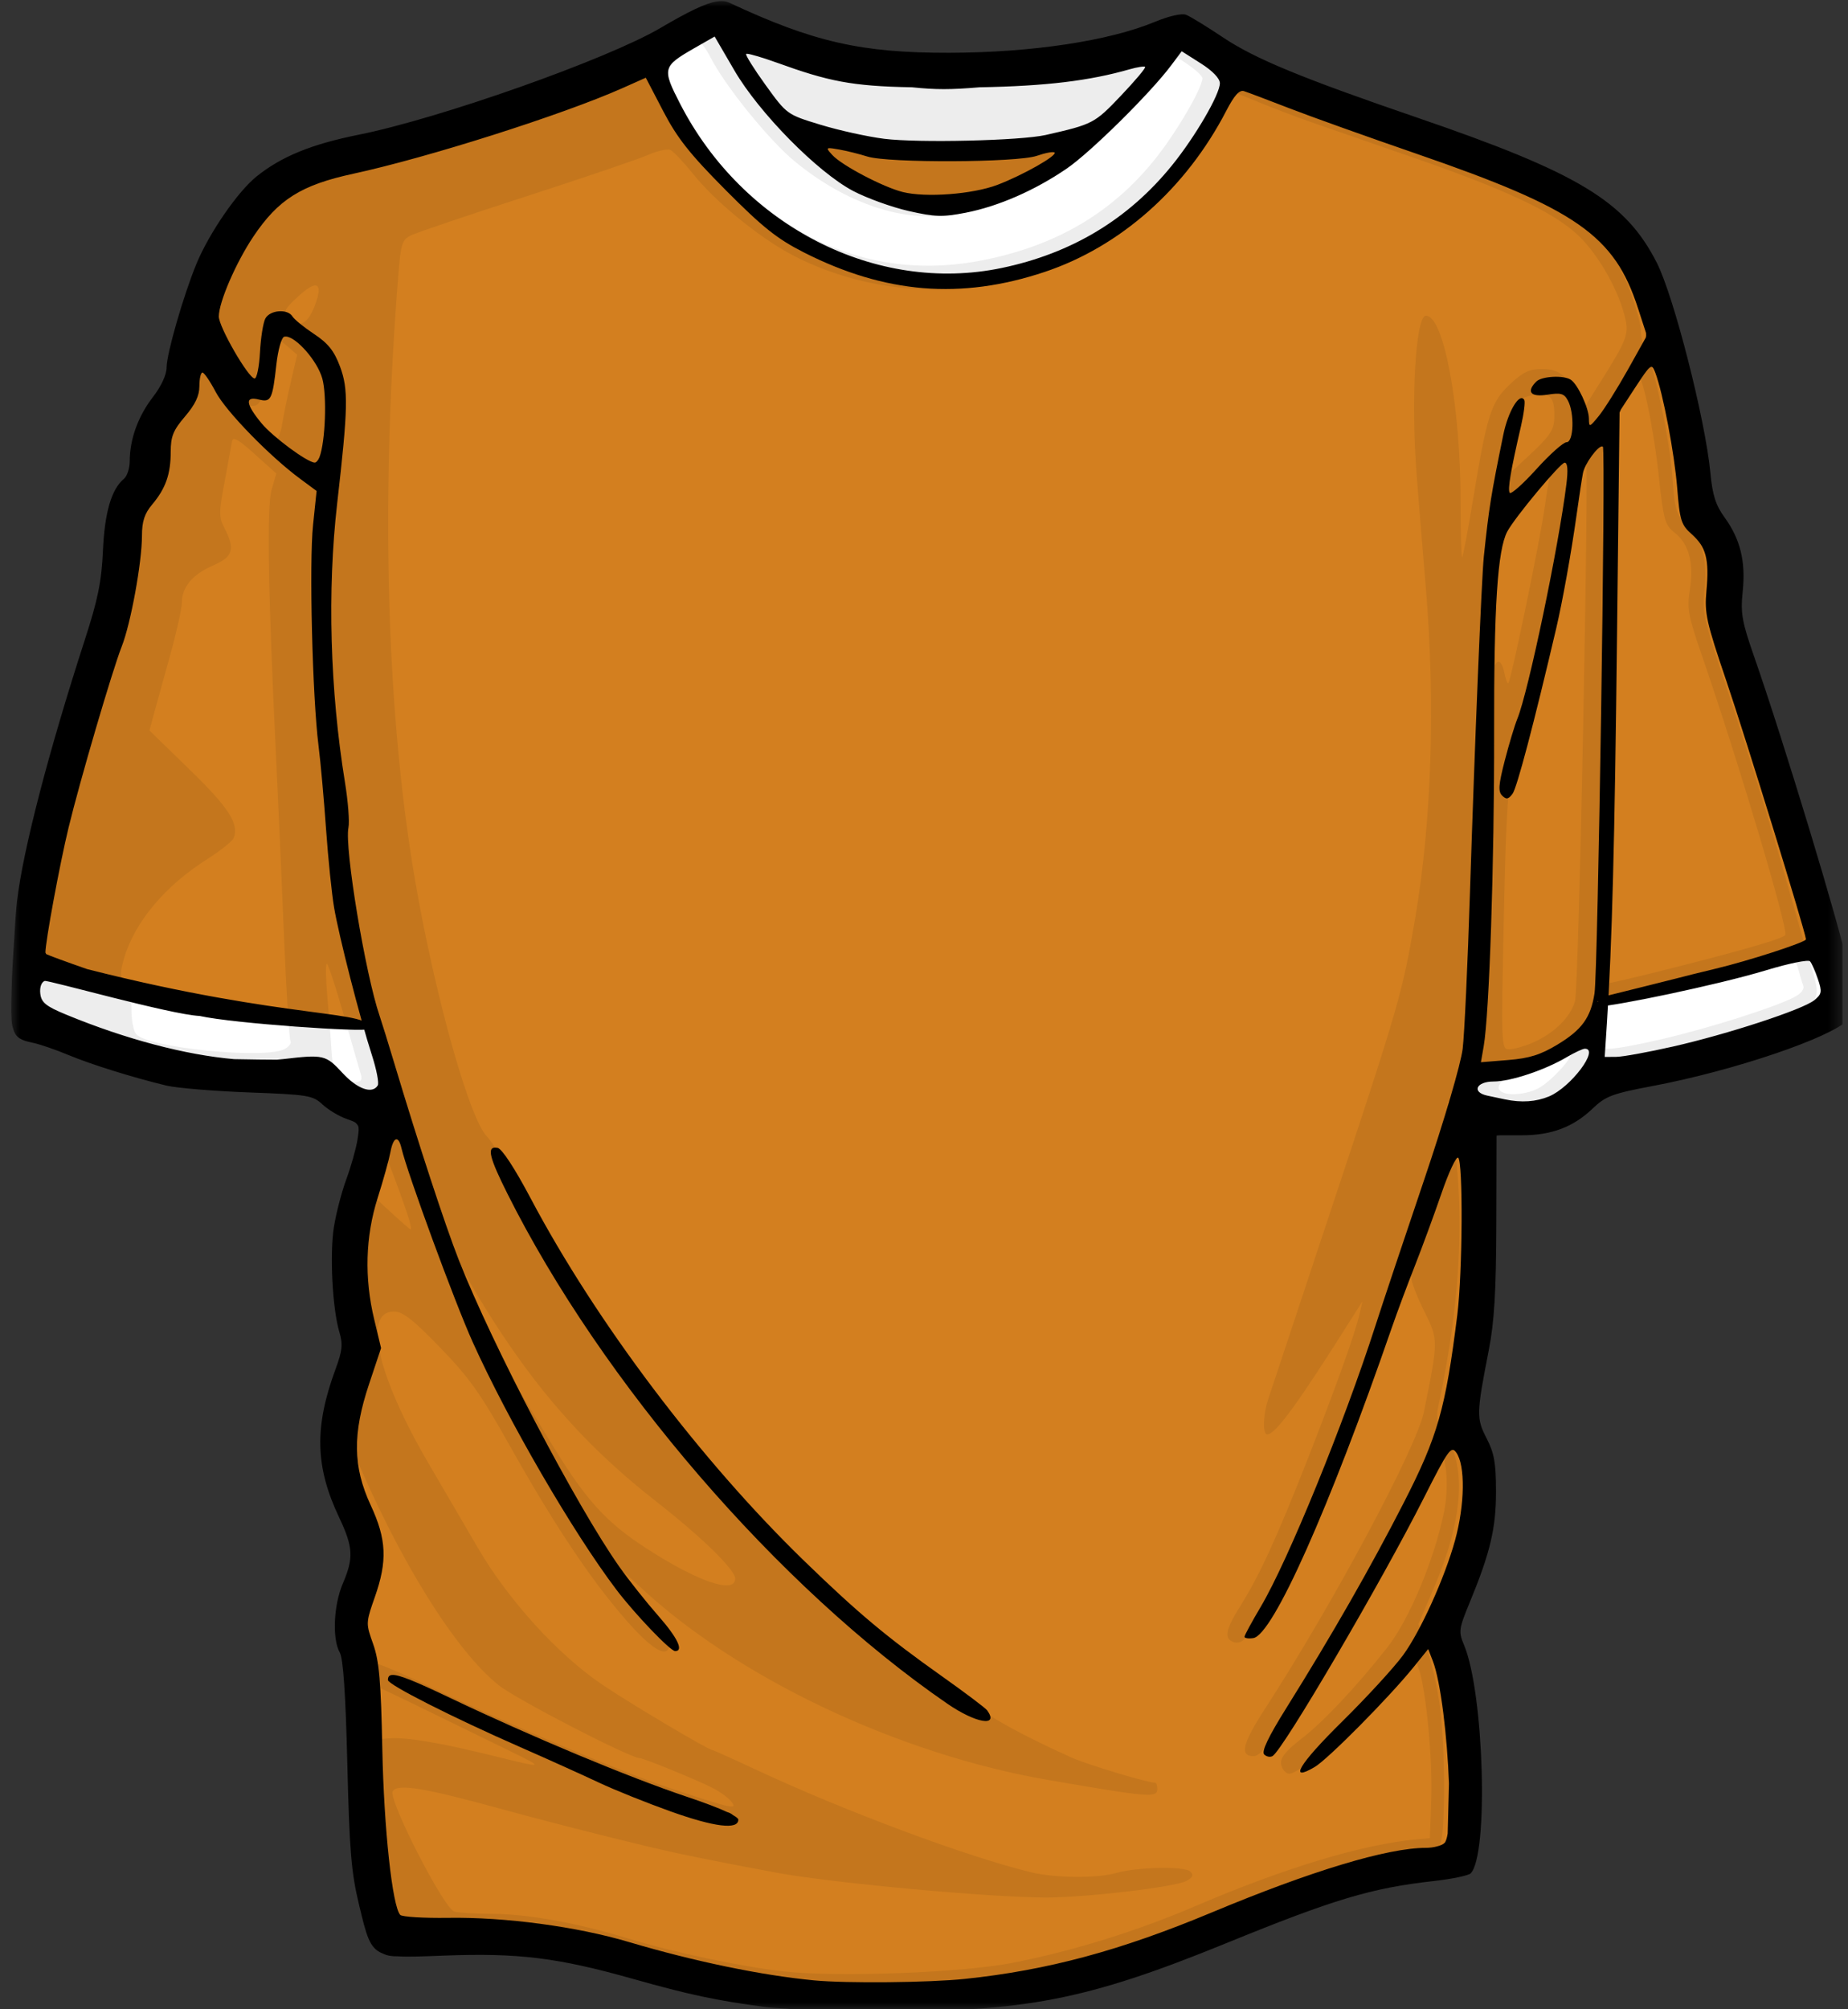 <svg width="138" height="150" viewBox="0 0 138 150" fill="none" xmlns="http://www.w3.org/2000/svg">
<rect x="0" y="0" width="138" height="150" fill="#333333" stroke="none"/>
<g clip-path="url(#clip0_685_1264)">
<mask id="mask0_685_1264" style="mask-type:luminance" maskUnits="userSpaceOnUse" x="0" y="0" width="138" height="150">
<path d="M137.598 0H0.75V150H137.598V0Z" fill="white"/>
</mask>
<g mask="url(#mask0_685_1264)">
<path fill-rule="evenodd" clip-rule="evenodd" d="M52.561 1.333L36.037 8.832L23.101 11.984L19.622 14.375L16.035 19.266L13.969 25.569L13.534 28.612L11.36 31.221V34.481L9.621 37.307L8.751 43.284L6.794 50.783L4.729 57.087L2.554 64.586L2.119 70.128L1.902 75.671L8.098 78.388L15.817 80.127L23.427 80.236L28.21 83.061L26.797 88.495L26.362 92.625L26.253 97.081L27.123 99.472L26.905 100.559L25.384 105.123L25.166 108.601L26.579 113.383L27.232 115.774L26.362 118.817L26.036 121.317L27.014 125.012L27.341 133.924L28.427 143.487L29.297 144.357L39.19 144.249L47.343 145.987L57.019 148.487L70.499 149.03L82.239 146.748L93.655 142.836L101.59 140.119L109.526 138.597C109.49 135.554 109.454 132.511 109.418 129.468L107.352 121.752L110.505 111.97L109.635 107.841L109.092 105.558L110.178 97.081C110.142 94.038 110.106 90.995 110.07 87.952L109.744 82.192L113.44 82.844L116.375 82.301L119.528 80.561L131.051 77.518L137.356 75.454L135.835 68.172L128.659 46.219L129.203 41.002L126.702 38.068L121.811 19.266L119.528 15.353L107.135 10.137L96.698 6.768L88.871 2.203L78.652 4.051L66.802 4.485L57.889 2.42L52.561 1.333Z" fill="#D37F1F"/>
<path fill-rule="evenodd" clip-rule="evenodd" d="M2.136 72.485L27.834 76.711L29.417 82.303L1.72 76.787L2.136 72.485Z" fill="white"/>
<path fill-rule="evenodd" clip-rule="evenodd" d="M110.048 80.269C113.48 78.971 117.016 79.651 120.031 74.706L135.997 70.728C136.205 72.035 138.939 73.579 135.788 75.443C132.637 77.308 120.813 80.85 117.092 81.915C113.372 82.979 114.174 82.414 112.924 82.727C111.674 83.041 110.079 83.192 109.235 82.276L110.048 80.269Z" fill="white"/>
<path fill-rule="evenodd" clip-rule="evenodd" d="M53.222 2.062C53.604 2.059 54.02 2.061 54.474 2.067C60.911 2.053 63.944 6.71 86.092 3.358C92.442 3.816 93.192 2.692 92.574 4.815C88.92 10.437 90.517 12.123 83.904 16.87C81.378 19.24 77.55 20.108 74.566 20.555C71.916 22.044 67.202 20.916 65.479 19.868C59.261 17.995 55.982 15.704 51.911 11.561L48.993 4.212C49.572 3.125 47.499 2.102 53.222 2.062ZM61.622 10.192C61.028 10.252 60.767 10.48 61.039 10.978C62.13 12.97 67.567 14.899 70.679 14.976C73.791 15.052 79.715 12.655 79.715 11.436C79.715 10.217 73.625 11.471 70.513 11.395C68.178 11.337 63.403 10.011 61.622 10.192Z" fill="white"/>
<path d="M52.528 1.851C51.915 1.848 49.365 3.192 48.163 4.151C47.482 4.694 40.358 7.409 35.463 8.991C29.926 10.781 28.338 11.218 25.37 11.78C20.723 12.661 18.075 14.699 15.932 19.039C15.326 20.268 14.605 22.236 14.334 23.414C14.063 24.592 13.712 25.689 13.555 25.849C13.399 26.009 13.272 26.707 13.272 27.405C13.272 28.625 13.142 28.886 11.284 31.403C11.023 31.758 10.699 32.957 10.565 34.074C10.387 35.548 10.13 36.315 9.615 36.863C9.019 37.497 8.859 38.123 8.624 40.766C8.321 44.177 8.178 44.764 6.088 51.409C4.479 56.524 3.161 61.567 2.283 65.937C1.612 69.276 1.056 74.204 1.263 75.012C1.334 75.291 1.967 75.73 2.666 75.984L5.651 77.069C10.922 78.985 12.61 79.31 17.95 79.433L23.087 79.552L24.161 80.625C25.097 81.561 25.421 81.698 26.751 81.698C27.587 81.698 28.273 81.796 28.272 81.922C28.271 82.54 26.635 88.656 26.29 89.333C25.668 90.556 25.444 94.438 25.854 96.84C26.404 100.059 26.333 101.158 25.376 104.327C24.361 107.687 24.46 108.796 26.107 112.547C27.205 115.046 27.271 116.279 26.432 118.407C25.733 120.18 25.647 121.817 26.202 122.789C26.462 123.244 26.641 125.838 26.768 130.949C26.956 138.524 27.505 142.821 28.396 143.738C28.692 144.043 29.202 144.071 30.59 143.85C32.633 143.524 39.474 143.876 41.886 144.433C42.729 144.628 45.075 145.248 47.095 145.807C50.775 146.827 56.119 147.955 58.414 148.195C59.088 148.266 62.605 148.287 66.224 148.243C71.555 148.176 73.413 148.032 76.016 147.493C81.458 146.369 84.183 145.504 90.114 143.007C96.638 140.259 101.416 138.804 105.179 138.419C106.717 138.262 107.333 138.064 107.55 137.659C107.94 136.93 107.925 130.384 107.527 127.376C107.352 126.059 106.92 124.138 106.565 123.107L105.922 121.238L107.049 118.608C109.225 113.543 109.543 109.544 107.951 107.199C107.358 106.325 107.224 105.846 107.379 105.123C109.183 96.726 109.469 89.678 108.264 83.259L108.069 82.227L110.175 82.463C113.979 82.893 115.601 82.461 117.442 80.523C118.103 79.827 118.703 79.546 119.89 79.385C123.632 78.879 128.551 77.603 132.484 76.113C136.138 74.729 136.072 74.844 135.091 71.608C134.758 70.51 134.059 68.093 133.54 66.243C132.287 61.779 130.48 55.956 128.608 50.358C127.238 46.26 127.101 45.61 127.281 44.055C127.537 41.848 127.069 40.101 125.954 39.108C125.149 38.391 125.063 38.112 124.874 35.464C124.682 32.753 123.496 27.226 122.839 26.001C122.674 25.692 122.539 25.096 122.539 24.674C122.539 24.252 122.168 22.914 121.719 21.703C120.48 18.362 118.144 16.013 114.139 14.079C112.444 13.26 109.197 11.957 106.925 11.178C94.582 6.947 92.113 5.939 89.017 3.884C87.57 2.924 87.129 2.766 86.604 3.017C83.845 4.341 75.926 5.517 69.763 5.517C63.592 5.517 59.264 4.665 54.746 2.564C53.904 2.172 52.904 1.852 52.528 1.85V1.851ZM52.115 3.072C52.292 3.072 52.712 3.608 53.047 4.263C54.15 6.424 57.408 10.448 59.352 12.052C63.16 15.191 67.607 16.68 71.026 15.955C74.719 15.171 77.93 13.534 81.166 10.79C82.766 9.433 85.788 6.083 86.758 4.599L87.253 3.85L88.521 4.687C89.219 5.149 89.789 5.666 89.789 5.837C89.789 6.565 87.869 9.853 86.286 11.839C83.042 15.909 78.808 18.383 73.261 19.451C66.534 20.747 60.286 18.768 54.94 13.644C52.075 10.896 49.083 6.533 49.083 5.1C49.083 4.67 51.472 3.072 52.115 3.072L52.115 3.072ZM91.759 6.739C91.806 6.739 92.794 7.134 93.953 7.612C95.113 8.089 96.89 8.764 97.9 9.115L105.515 11.757C112.318 14.116 115.745 15.709 117.666 17.399C119.151 18.706 120.726 21.349 121.294 23.484C121.682 24.944 121.565 25.263 119.365 28.75L118.126 30.713L117.702 29.663C117.04 28.027 116.453 27.547 115.141 27.547C114.202 27.547 113.723 27.777 112.746 28.697C111.339 30.022 111.051 30.922 109.992 37.334C109.617 39.606 109.255 41.521 109.19 41.591C109.124 41.661 109.072 39.832 109.072 37.523C109.072 30.295 107.821 23.567 106.482 23.567C105.716 23.567 105.349 29.748 105.781 35.347C105.961 37.689 106.157 40.107 106.465 43.761C107.196 52.458 106.916 61.284 105.68 68.537C104.726 74.138 104.484 74.989 99.268 90.69C96.915 97.773 94.853 103.993 94.685 104.51C94.317 105.646 94.282 107.087 94.626 107.087C95.256 107.087 96.947 104.757 101.067 98.213L101.74 97.146L101.533 98.06C101.196 99.533 99.778 103.497 97.652 108.921C95.371 114.739 94.066 117.59 92.638 119.864C91.521 121.643 91.387 122.31 92.096 122.582C92.927 122.901 93.794 121.712 95.924 117.335C98.338 112.373 99.945 108.321 103.391 98.519C103.954 96.921 104.511 95.376 104.63 95.082C104.891 94.439 105.397 94.669 105.397 95.43C105.397 95.73 105.833 96.844 106.364 97.907C107.413 100.004 107.413 100.062 106.329 105.407C105.79 108.064 99.492 119.823 94.478 127.541C92.775 130.163 92.548 131.102 93.617 131.102C94.041 131.102 94.751 130.313 95.954 128.501C98.434 124.761 102.676 117.418 105.173 112.541C106.357 110.227 107.434 108.399 107.562 108.478C108.038 108.773 108.19 111.096 107.845 112.812C107.123 116.399 105.245 120.89 103.592 122.995C101.337 125.866 98.836 128.527 97.233 129.764C96.024 130.696 95.598 131.223 95.664 131.686C95.715 132.036 95.966 132.363 96.219 132.411C96.918 132.544 100.363 129.512 103.096 126.361L105.539 123.543L105.893 124.416C106.457 125.827 106.988 131.176 106.878 134.316L106.777 137.223L105.858 137.305C101.824 137.664 95.97 139.423 89.329 142.27C84.9 144.168 80.066 145.669 75.544 146.544C71.773 147.274 62.556 147.615 58.568 147.175C55.355 146.821 50.373 145.771 46.941 144.722C43.108 143.55 39.421 142.882 36.731 142.876C35.529 142.875 34.266 142.796 33.929 142.706C33.153 142.496 28.962 134.311 29.328 133.72C29.687 133.138 31.655 133.459 37.45 135.052C41.591 136.19 48.253 137.862 50.764 138.39C52.831 138.824 54.384 139.129 57.96 139.799C62.068 140.569 73.979 141.663 78.157 141.656C81.143 141.652 87.748 140.872 88.586 140.424C89.08 140.159 89.155 139.984 88.886 139.716C88.474 139.304 84.909 139.376 83.33 139.829C81.926 140.231 78.794 140.205 77.012 139.775C72.205 138.616 63.015 135.185 56.321 132.051C54.664 131.276 53.253 130.642 53.183 130.642C52.902 130.642 47.045 127.164 44.996 125.778C41.636 123.507 37.955 119.452 35.652 115.495C34.576 113.646 32.964 110.889 32.072 109.369C28.184 102.748 27.062 97.912 29.411 97.912C30.075 97.912 30.823 98.492 32.862 100.595C35.021 102.821 35.901 104.061 38.029 107.859C41.293 113.683 44.011 117.775 46.606 120.778C48.783 123.298 50.004 123.955 50.004 122.606C50.004 122.199 49.706 121.606 49.349 121.285C48.557 120.574 46.022 117.316 46.022 117.01C46.022 116.889 46.742 117.473 47.626 118.307C54.927 125.2 67.019 130.946 78.311 132.889C85.846 134.185 86.421 134.229 86.421 133.549C86.421 133.296 86.35 133.089 86.262 133.089C85.697 133.089 81.181 131.729 80.022 131.208C76.465 129.612 73.668 128.079 73.108 127.423C72.771 127.028 71.532 126.06 70.353 125.271C59.184 117.788 45.942 102.567 38.967 89.192C37.914 87.172 36.751 85.222 36.377 84.858C34.983 83.495 32.151 73.12 30.756 64.256C28.813 51.908 28.46 36.548 29.747 20.518C29.937 18.155 30.023 17.894 30.721 17.558C31.142 17.356 34.993 16.052 39.285 14.663C43.578 13.274 47.664 11.887 48.364 11.579C49.063 11.271 49.824 11.095 50.051 11.19C50.277 11.285 51.053 12.107 51.779 13.012C53.384 15.013 56.567 17.631 58.981 18.938C62.949 21.085 67.932 22.023 72.253 21.432C80.208 20.343 86.109 16.31 90.297 9.109C91.055 7.805 91.714 6.738 91.76 6.739L91.759 6.739ZM23.465 21.32C23.894 21.245 23.914 21.783 23.477 22.895C22.937 24.269 22.227 24.552 21.507 23.685C21.153 23.258 21.258 23.053 22.268 22.128C22.805 21.636 23.208 21.366 23.465 21.32ZM20.339 25.094C20.474 25.094 20.947 25.41 21.389 25.79L22.191 26.48L21.725 28.466C21.469 29.559 21.183 30.966 21.082 31.597C20.982 32.228 20.791 32.747 20.663 32.747C20.375 32.747 18.475 30.807 18.475 30.512C18.475 30.394 18.665 30.3 18.9 30.3C19.482 30.3 19.714 29.591 19.92 27.163C20.017 26.028 20.204 25.094 20.339 25.094ZM122.226 27.848C122.627 27.848 123.46 31.759 123.872 35.572C124.226 38.849 124.325 39.197 125.069 39.782C126.123 40.61 126.503 42.042 126.19 44.021C125.97 45.413 126.07 45.977 127.021 48.732C129.803 56.785 133.604 69.534 133.309 69.812C132.996 70.107 130.386 70.867 125.01 72.235C122.415 72.895 120.109 73.438 119.884 73.438C119.384 73.438 119.361 71.903 119.766 65.584C119.926 63.089 120.128 54.193 120.214 45.82L120.374 30.596L121.176 29.222C121.619 28.466 122.092 27.848 122.226 27.848V27.848ZM115.101 29.439C115.885 29.445 116.105 29.927 116.068 31.214C116.042 32.121 115.733 32.566 114.068 34.109L112.104 35.931L112.298 34.569C112.406 33.819 112.603 32.792 112.741 32.287C112.879 31.783 113.077 30.997 113.178 30.542C113.322 29.886 113.59 29.668 114.464 29.504C114.708 29.459 114.919 29.438 115.101 29.439ZM17.483 32.777C17.697 32.775 18.142 33.112 19.017 33.897L20.633 35.348L20.279 36.568C19.915 37.836 20.02 44.244 20.598 56.149C20.753 59.346 21.025 65.444 21.199 69.699C21.373 73.953 21.594 77.558 21.689 77.712C21.784 77.865 21.589 78.136 21.258 78.313C19.792 79.098 11.007 78.215 10.163 77.199C9.965 76.96 9.809 76.12 9.815 75.33C9.821 74.467 9.635 73.676 9.355 73.355C8.958 72.898 8.946 72.627 9.272 71.521C10.072 68.809 12.339 66.118 15.507 64.115C16.485 63.497 17.361 62.794 17.454 62.553C17.858 61.498 17.098 60.311 14.192 57.482L11.16 54.534L11.478 53.354C11.654 52.705 12.198 50.739 12.688 48.985C13.177 47.232 13.578 45.438 13.578 44.999C13.578 43.834 14.386 42.869 15.908 42.217C17.404 41.575 17.579 41.005 16.77 39.439C16.337 38.603 16.34 38.274 16.764 36.014C17.022 34.638 17.271 33.274 17.318 32.983C17.339 32.852 17.386 32.778 17.483 32.777ZM118.368 33.709C118.388 33.708 118.411 33.715 118.427 33.732C118.688 33.992 117.906 73.627 117.619 74.712C117.292 75.947 116.015 77.189 114.351 77.884C113.761 78.13 113.014 78.332 112.688 78.332C112.107 78.332 112.097 78.1 112.298 68.615C112.474 60.347 112.595 58.563 113.112 56.61C114.043 53.093 114.454 51.419 114.876 49.416C115.089 48.407 115.368 47.168 115.502 46.663C115.635 46.158 115.973 44.441 116.25 42.842C116.529 41.244 116.888 39.355 117.047 38.65C117.205 37.944 117.336 36.944 117.336 36.421C117.336 35.565 118.06 33.718 118.368 33.709V33.709ZM115.873 34.734L115.702 35.654C115.607 36.159 115.442 37.191 115.336 37.948C114.987 40.429 112.842 50.795 112.634 51.002C112.569 51.068 112.432 50.699 112.328 50.177C112.223 49.655 112 49.312 111.832 49.416C111.665 49.52 111.398 50.045 111.242 50.584C110.868 51.879 110.827 45.447 111.189 42.323C111.412 40.401 111.619 39.87 112.823 38.19C113.583 37.13 114.582 35.922 115.041 35.501L115.873 34.734ZM133.716 71.704C133.987 71.684 134.172 71.889 134.283 72.329C134.386 72.74 134.549 73.281 134.648 73.538C134.766 73.847 134.526 74.161 133.941 74.464C132.475 75.221 127.485 76.796 124.066 77.582C120.38 78.43 119.17 78.513 119.17 77.913C119.17 77.684 119.255 76.88 119.359 76.126C119.528 74.892 119.614 74.77 120.261 74.894C120.93 75.022 124.574 74.354 126.667 73.721C127.172 73.568 128.827 73.093 130.342 72.659C131.857 72.226 133.323 71.801 133.598 71.722C133.64 71.71 133.677 71.707 133.716 71.704ZM24.403 71.946C24.41 71.943 24.414 71.945 24.421 71.952C24.539 72.061 25.119 73.847 25.713 75.926C26.306 78.004 26.869 79.947 26.957 80.242C27.072 80.623 26.946 80.779 26.527 80.779C25.439 80.779 24.848 80.055 24.769 78.621C24.728 77.873 24.585 76.019 24.451 74.505C24.325 73.085 24.308 71.988 24.403 71.946ZM117.194 78.579C117.285 78.566 117.336 78.576 117.336 78.615C117.336 79.105 115.759 80.788 114.864 81.25C113.829 81.785 112.254 81.836 111.95 81.344C111.709 80.955 112.612 80.165 113.301 80.165C113.543 80.165 114.548 79.753 115.537 79.252C116.278 78.875 116.92 78.619 117.194 78.579ZM28.556 85.849C28.63 85.856 28.705 86.018 28.816 86.285C29.308 87.475 30.352 90.34 30.567 91.103C30.674 91.481 30.715 91.787 30.662 91.781C30.608 91.774 29.901 91.156 29.087 90.407L27.606 89.045L28.055 87.282C28.316 86.253 28.432 85.839 28.556 85.849ZM33.641 93.526C33.757 93.566 34.3 94.383 35.015 95.613C39.208 102.831 43.307 107.653 49.083 112.158C52.385 114.733 54.899 117.189 54.899 117.842C54.899 119.031 52.129 118.088 48.251 115.578C45.165 113.58 43.668 111.896 40.931 107.359C39.572 105.106 37.879 102.326 37.174 101.179C35.933 99.164 34.075 95.196 33.635 93.627C33.613 93.547 33.614 93.517 33.641 93.526ZM25.796 106.934L26.374 108.314C29.765 116.411 33.992 123.218 37.233 125.802C38.567 126.866 47.057 131.253 47.786 131.256C48.09 131.258 52.126 132.913 53.266 133.503C53.766 133.761 54.356 134.189 54.575 134.452C55.15 135.144 54.706 135.045 50.004 133.479C46.377 132.272 37.938 128.713 32.325 126.02C30.264 125.031 28.393 124.222 28.167 124.222C27.941 124.222 27.499 123.458 27.182 122.524C26.606 120.83 26.603 120.821 27.282 118.927C28.226 116.296 28.164 114.624 27.034 112.212C26.524 111.121 26.041 109.492 25.955 108.585L25.796 106.934ZM27.766 125.749C27.841 125.749 29.673 126.615 31.836 127.672L38.065 130.714C40.718 132.009 40.674 132.025 36.991 131.115C32.844 130.09 30.306 129.662 28.993 129.776L27.813 129.883L27.719 127.813C27.669 126.677 27.691 125.749 27.766 125.749Z" fill="black" fill-opacity="0.071"/>
<path d="M53.95 0.078C53.886 0.075 53.82 0.079 53.75 0.084H53.738C53.684 0.083 53.621 0.095 53.555 0.107C53.548 0.109 53.539 0.106 53.532 0.107C52.69 0.24 51.438 0.844 49.32 2.088C45.339 4.428 32.852 8.842 26.775 10.06C23.264 10.764 21.014 11.684 19.16 13.173C17.745 14.31 15.608 17.415 14.665 19.706C13.697 22.057 12.441 26.421 12.441 27.424C12.441 27.98 12.041 28.837 11.397 29.671C10.309 31.081 9.689 32.805 9.687 34.429C9.686 34.955 9.493 35.547 9.256 35.744C8.321 36.519 7.814 38.256 7.687 41.115C7.585 43.413 7.306 44.768 6.336 47.76C3.611 56.171 1.722 63.455 1.269 67.278C1.205 67.821 1.104 69.246 1.016 70.827C1.012 70.896 1.008 70.957 1.004 71.027C0.958 71.719 0.914 72.407 0.892 73.038C0.865 73.766 0.853 74.335 0.844 74.819C0.826 75.919 0.861 76.481 0.986 76.805C0.988 76.813 0.99 76.822 0.992 76.829C1.193 77.51 1.625 77.674 2.437 77.843C2.973 77.955 4.166 78.364 5.091 78.752C6.811 79.47 9.975 80.455 12.441 81.045C13.199 81.226 15.949 81.455 18.558 81.552C22.993 81.716 23.356 81.774 24.079 82.448C24.505 82.845 25.312 83.332 25.872 83.527C26.173 83.632 26.384 83.706 26.527 83.799L26.533 83.804C26.62 83.871 26.685 83.953 26.739 84.046C26.82 84.25 26.779 84.555 26.692 85.096C26.585 85.764 26.211 87.088 25.861 88.038C25.51 88.987 25.096 90.59 24.935 91.599C24.612 93.613 24.822 97.694 25.341 99.435C25.614 100.35 25.566 100.831 25.064 102.189C23.46 106.536 23.531 109.492 25.324 113.279C26.375 115.501 26.42 116.304 25.601 118.215C24.911 119.824 24.799 122.356 25.371 123.362C25.63 123.818 25.81 126.458 25.937 131.676C26.095 138.131 26.227 139.772 26.81 142.189C27.362 144.476 27.567 145.458 28.598 145.844L28.615 145.85C28.907 145.995 29.257 146.053 29.689 146.045C30.495 146.099 31.589 146.051 33.151 145.992C38.701 145.781 41.642 146.144 47.249 147.725C51.487 148.92 53.457 149.336 57.123 149.83C57.47 149.876 58.107 149.924 58.899 149.965C59.092 150.007 59.229 150.047 59.253 150.072C59.352 150.171 61.404 150.176 64.054 150.131H64.125C64.597 150.138 65.072 150.139 65.541 150.142C76.474 150.219 81.19 149.301 91.553 145.072C99.621 141.78 102.405 140.946 107.061 140.426C108.413 140.275 109.657 140.018 109.821 139.853C111.173 138.502 110.824 126.39 109.332 122.819C108.905 121.798 108.93 121.621 109.751 119.63C111.286 115.908 111.717 114.085 111.715 111.333C111.713 109.224 111.582 108.476 111.013 107.377C110.24 105.884 110.248 105.536 111.178 100.779C111.586 98.695 111.724 96.409 111.739 91.387L111.756 84.771L112.051 84.753H113.632C115.866 84.753 117.488 84.141 118.946 82.743C119.898 81.832 120.401 81.641 123.436 81.069C129.482 79.927 136.775 77.454 138.017 76.121C138.168 75.959 138.279 75.826 138.353 75.667L138.359 75.656C138.479 75.475 138.536 75.295 138.536 75.113C138.536 74.967 138.47 74.613 138.365 74.141C138.283 73.627 138.152 72.959 137.964 72.018C137.405 69.218 133.206 55.371 131.01 49.076C130.076 46.403 129.967 45.78 130.136 44.165C130.371 41.93 129.961 40.253 128.792 38.64C128.117 37.709 127.88 36.963 127.724 35.303C127.352 31.355 125 22.129 123.724 19.619C121.393 15.032 117.91 12.92 105.845 8.787C97.198 5.825 93.715 4.39 91.335 2.797C90.11 1.977 88.86 1.21 88.556 1.099C88.24 0.982 87.259 1.208 86.262 1.623C82.824 3.056 77.044 3.927 70.896 3.941C64.326 3.955 60.737 3.138 54.462 0.202C54.31 0.131 54.142 0.088 53.949 0.079L53.95 0.078ZM53.36 2.731C53.363 2.732 53.364 2.73 53.366 2.731C53.368 2.732 53.37 2.736 53.372 2.737L54.835 5.248C56.683 8.428 61.055 12.861 63.712 14.258C64.726 14.79 66.584 15.464 67.842 15.75C69.822 16.2 70.394 16.215 72.118 15.879C74.545 15.407 77.269 14.219 79.662 12.583C81.435 11.372 85.931 6.927 87.455 4.883L88.245 3.827L89.667 4.73C90.549 5.287 91.094 5.855 91.094 6.215C91.094 7.048 89.248 10.214 87.513 12.353C84.258 16.369 80.028 18.916 74.796 20.007C65.429 21.96 55.486 16.882 50.788 7.748C49.439 5.126 49.48 4.958 51.803 3.621L53.36 2.731L53.36 2.731ZM55.791 4.016C56.054 4.032 56.983 4.308 58.038 4.688C61.844 6.061 63.576 6.436 68.107 6.516C69.866 6.7 70.992 6.7 73.15 6.516C78.122 6.427 81.359 6.031 84.358 5.172C84.928 5.009 85.448 4.929 85.514 4.995C85.58 5.061 84.762 6.034 83.697 7.153C81.735 9.216 81.611 9.276 78.087 10.078C76.225 10.501 68.583 10.682 66.025 10.361C64.777 10.204 62.637 9.73 61.265 9.311C58.776 8.552 58.761 8.549 57.177 6.357C56.303 5.148 55.649 4.099 55.72 4.028C55.729 4.019 55.753 4.014 55.791 4.016ZM48.223 5.803C48.225 5.803 48.226 5.808 48.229 5.809L49.532 8.309C50.574 10.311 51.518 11.504 54.21 14.211C56.958 16.974 58.037 17.833 60.032 18.845C66.094 21.922 71.762 22.383 77.993 20.307C83.654 18.421 88.562 14.076 91.566 8.285C92.172 7.116 92.547 6.694 92.899 6.805C93.169 6.89 94.703 7.471 96.302 8.09C97.901 8.71 102.152 10.228 105.752 11.469C117.731 15.598 120.56 17.57 122.321 23.02L122.917 24.853C122.921 24.917 122.923 24.983 122.923 25.042C122.923 25.086 122.912 25.138 122.9 25.201L121.549 27.619C120.759 29.024 119.788 30.57 119.39 31.056C118.685 31.917 118.663 31.924 118.652 31.239C118.64 30.449 117.821 28.693 117.302 28.35C116.764 27.995 115.127 28.082 114.724 28.485C113.955 29.254 114.305 29.664 115.555 29.464C116.559 29.304 116.802 29.375 117.083 29.901C117.586 30.84 117.516 33.014 116.983 33.014C116.744 33.014 115.727 33.919 114.724 35.03C113.721 36.141 112.826 36.933 112.736 36.787C112.575 36.527 112.811 35.138 113.585 31.787C113.799 30.862 113.907 29.997 113.827 29.859C113.481 29.265 112.62 30.695 112.258 32.465C111.334 36.985 111.194 37.868 110.807 41.534C110.636 43.155 110.125 55.533 109.769 66.664C109.6 71.964 109.357 77.198 109.226 78.291C109.09 79.429 107.859 83.615 106.348 88.079C104.895 92.37 103.262 97.257 102.72 98.939C100.34 106.327 96.183 116.513 94.144 119.955C93.478 121.078 92.934 122.081 92.934 122.19C92.934 122.298 93.227 122.344 93.589 122.29C95.043 122.073 99.255 112.639 103.941 99.093C104.319 98 105.089 95.936 105.652 94.506C106.214 93.076 107.111 90.636 107.645 89.082C108.18 87.528 108.736 86.331 108.884 86.422C109.262 86.656 109.219 95.009 108.825 98.162C107.946 105.187 107.367 107.221 104.826 112.183C102.357 117.005 99.503 121.996 96.066 127.496C94.716 129.656 94.188 130.76 94.403 130.975C94.575 131.147 94.86 131.2 95.034 131.092C95.833 130.599 103.171 118.076 106.33 111.817C108.137 108.238 108.367 107.919 108.742 108.432C109.433 109.376 109.39 112.333 108.654 115.001C107.878 117.81 106.075 121.789 104.773 123.568C104.095 124.493 102.041 126.73 100.207 128.538C97.013 131.686 96.166 133.098 98.178 131.911C99.163 131.33 103.711 126.738 105.534 124.487L106.649 123.108L106.991 123.981C107.604 125.564 108.08 129.772 108.2 133.102C108.2 133.13 108.2 133.157 108.2 133.184C108.197 133.439 108.189 133.692 108.182 133.945L108.106 136.876V136.881C108.048 137.238 107.97 137.482 107.87 137.583C107.667 137.785 107.04 137.949 106.478 137.949C103.609 137.949 97.926 139.664 90.486 142.772C83.656 145.624 78.235 147.081 72.071 147.73C69.401 148.012 63.225 148.073 60.798 147.842C56.893 147.472 51.828 146.423 46.978 144.983C43.069 143.822 37.742 143.109 33.458 143.173C31.635 143.199 30.029 143.101 29.889 142.955C29.3 142.335 28.67 136.523 28.55 130.59C28.448 125.52 28.316 124.003 27.866 122.736C27.603 121.995 27.463 121.594 27.465 121.174C27.467 121.115 27.472 121.052 27.477 120.991C27.478 120.978 27.482 120.964 27.483 120.95C27.53 120.547 27.696 120.064 27.99 119.228C28.94 116.525 28.867 114.919 27.683 112.371C26.349 109.498 26.316 107.042 27.565 103.309L28.456 100.638L27.949 98.521C27.198 95.412 27.284 92.321 28.202 89.428C28.623 88.104 29.049 86.57 29.152 86.021C29.37 84.861 29.743 84.719 29.978 85.708C30.433 87.627 33.959 97.223 35.298 100.189C37.954 106.07 42.764 114.359 46.028 118.674C47.389 120.473 50.058 123.261 50.417 123.261C51.077 123.261 50.596 122.261 49.137 120.602C48.277 119.624 46.985 118.003 46.27 116.993C43.08 112.49 36.752 100.405 34.254 94.046C33.23 91.437 31.265 85.441 29.441 79.365C28.987 77.85 28.494 76.266 28.35 75.845C27.284 72.743 25.712 63.258 26.02 61.788C26.11 61.356 25.993 59.834 25.76 58.404C24.641 51.512 24.435 44.074 25.176 37.602C25.998 30.424 26.024 29.061 25.389 27.36C24.953 26.194 24.498 25.625 23.448 24.931C22.694 24.432 21.972 23.842 21.838 23.622C21.478 23.033 20.158 23.139 19.814 23.781C19.651 24.087 19.471 25.222 19.413 26.305C19.356 27.387 19.176 28.263 19.012 28.256C18.55 28.237 16.34 24.41 16.34 23.628C16.34 22.556 17.623 19.594 18.924 17.655C20.78 14.889 22.493 13.812 26.368 12.973C31.944 11.767 41.996 8.573 46.476 6.582L48.222 5.804L48.223 5.803ZM61.919 11.062C62.044 11.056 62.284 11.096 62.663 11.162C63.237 11.263 64.185 11.501 64.775 11.687C66.335 12.18 75.957 12.139 77.421 11.634C78.064 11.412 78.662 11.3 78.748 11.386C78.972 11.611 76.377 13.08 74.489 13.798C72.636 14.503 69.136 14.768 67.411 14.335C65.934 13.964 62.847 12.34 62.144 11.563C61.826 11.212 61.713 11.072 61.919 11.062V11.062ZM21.354 25.125C22.117 25.154 23.697 26.934 24.067 28.256C24.423 29.526 24.298 32.98 23.855 34.134C23.769 34.357 23.609 34.538 23.501 34.535C22.942 34.519 20.366 32.612 19.525 31.593C18.339 30.154 18.272 29.56 19.325 29.824C20.239 30.053 20.345 29.843 20.64 27.2C20.759 26.134 21.017 25.207 21.212 25.142C21.255 25.128 21.303 25.123 21.354 25.125ZM123.329 27.389C123.439 27.395 123.51 27.561 123.613 27.831C124.184 29.342 125.04 33.849 125.247 36.44C125.439 38.849 125.538 39.175 126.326 39.877C127.409 40.842 127.644 41.739 127.429 44.111C127.276 45.797 127.421 46.436 128.933 50.885C130.383 55.151 134.788 69.447 134.855 70.095C134.853 70.113 134.855 70.13 134.849 70.148C134.599 70.424 130.553 71.732 128.131 72.312C127.037 72.574 125.659 72.916 125.07 73.073C124.48 73.228 120.796 74.139 119.997 74.339C119.071 75.283 119.195 74.246 119.572 75.113C120.456 75.113 128.093 73.583 131.918 72.424C133.579 71.92 135.037 71.624 135.162 71.764C135.288 71.903 135.554 72.501 135.752 73.09C136.073 74.046 136.042 74.213 135.48 74.67C134.626 75.365 129.025 77.201 124.916 78.132C123.064 78.551 121.164 78.896 120.693 78.898L119.832 78.904L119.997 76.38C120.383 70.394 120.576 63.034 120.752 47.388L120.941 30.796C120.972 30.722 121.007 30.645 121.047 30.56L122.132 28.897C122.852 27.801 123.146 27.377 123.329 27.388V27.389ZM15.119 27.813C15.246 27.813 15.69 28.466 16.11 29.264C16.875 30.715 20.163 34.088 22.439 35.762L23.642 36.652L23.377 39.193C23.08 41.999 23.329 52.053 23.784 55.65C23.944 56.912 24.196 59.736 24.35 61.923C24.505 64.11 24.776 66.727 24.946 67.737C25.309 69.884 26.868 75.972 27.772 78.769C28.118 79.841 28.315 80.859 28.208 81.033C27.797 81.698 26.689 81.305 25.571 80.095C24.33 78.751 24.167 78.711 21.159 79.064C21.001 79.082 20.834 79.098 20.67 79.11L19.307 79.099C18.61 79.091 18.023 79.08 17.484 79.069C13.865 78.755 9.427 77.596 4.938 75.744C3.43 75.121 3.089 74.842 3.009 74.187C2.952 73.719 3.086 73.327 3.333 73.232C3.565 73.144 12.736 75.744 14.907 75.845C17.484 76.415 27.225 77.063 27.459 76.829C28.09 75.384 21.684 76.203 6.507 72.348C4.97 71.813 3.669 71.336 3.451 71.227C3.429 71.192 3.409 71.153 3.392 71.115C3.384 70.341 4.446 64.568 5.121 61.781C5.963 58.302 8.391 50.035 9.09 48.262C9.766 46.548 10.599 41.986 10.601 39.995C10.601 38.922 10.793 38.341 11.361 37.666C12.37 36.468 12.748 35.396 12.748 33.727C12.748 32.587 12.933 32.122 13.815 31.092C14.573 30.207 14.889 29.546 14.889 28.828C14.889 28.269 14.992 27.813 15.119 27.813H15.119ZM119.643 33.327C119.664 33.329 119.681 33.335 119.696 33.35C119.922 33.575 119.325 72.531 119.071 74.158C118.789 75.966 118.135 76.873 116.31 77.978C115.048 78.743 114.204 79.007 112.629 79.134L110.588 79.299L110.795 78.108C111.215 75.692 111.592 64.404 111.574 54.734C111.556 45.272 111.83 41.052 112.553 39.687C113.111 38.634 116.522 34.54 116.841 34.54C117.062 34.54 117.104 35.079 116.971 36.15C116.386 40.863 114.127 51.66 113.308 53.661C113.102 54.166 112.678 55.577 112.364 56.798C111.905 58.584 111.865 59.092 112.176 59.398C112.484 59.702 112.64 59.676 112.954 59.251C113.277 58.813 114.532 54.069 116.205 46.934C116.684 44.889 117.335 41.265 117.72 38.52C117.921 37.09 118.141 35.643 118.21 35.306C118.355 34.596 119.326 33.289 119.643 33.325V33.327ZM118.351 78.29C119.469 78.29 117.303 81.171 115.673 81.852C114.708 82.255 113.607 82.332 112.37 82.07L111.066 81.793C109.877 81.539 110.231 80.738 111.532 80.738C112.809 80.738 115.346 79.893 116.995 78.921C117.584 78.574 118.193 78.29 118.351 78.29ZM37.009 85.673C36.35 85.638 36.579 86.487 37.876 89.081C44.95 103.227 58.146 118.53 70.744 127.188C72.875 128.653 74.619 128.946 73.722 127.689C73.599 127.516 72.083 126.373 70.354 125.148C66.209 122.211 64.08 120.429 60.073 116.546C52.325 109.035 44.511 98.689 39.629 89.464C38.444 87.225 37.484 85.753 37.157 85.69C37.106 85.681 37.054 85.675 37.01 85.673H37.009ZM29.275 125.042C29.046 125.061 28.969 125.193 28.969 125.419C28.969 125.766 33.79 128.209 38.861 130.432C40.909 131.33 43.551 132.524 44.73 133.079C45.908 133.635 48.318 134.6 50.086 135.231C53.354 136.398 55.135 136.615 55.135 135.844C55.135 135.762 54.986 135.646 54.734 135.502L54.722 135.49C54.612 135.399 54.462 135.322 54.309 135.278L54.291 135.272C53.639 134.967 52.63 134.584 51.307 134.14C46.944 132.676 39.754 129.678 33.67 126.782C31.006 125.513 29.78 125.001 29.275 125.042V125.042Z" fill="black"/>
</g>
</g>
<defs>
<clipPath id="clip0_685_1264">
<rect width="136.848" height="150" fill="white" transform="translate(0.75)"/>
</clipPath>
</defs>
</svg>
